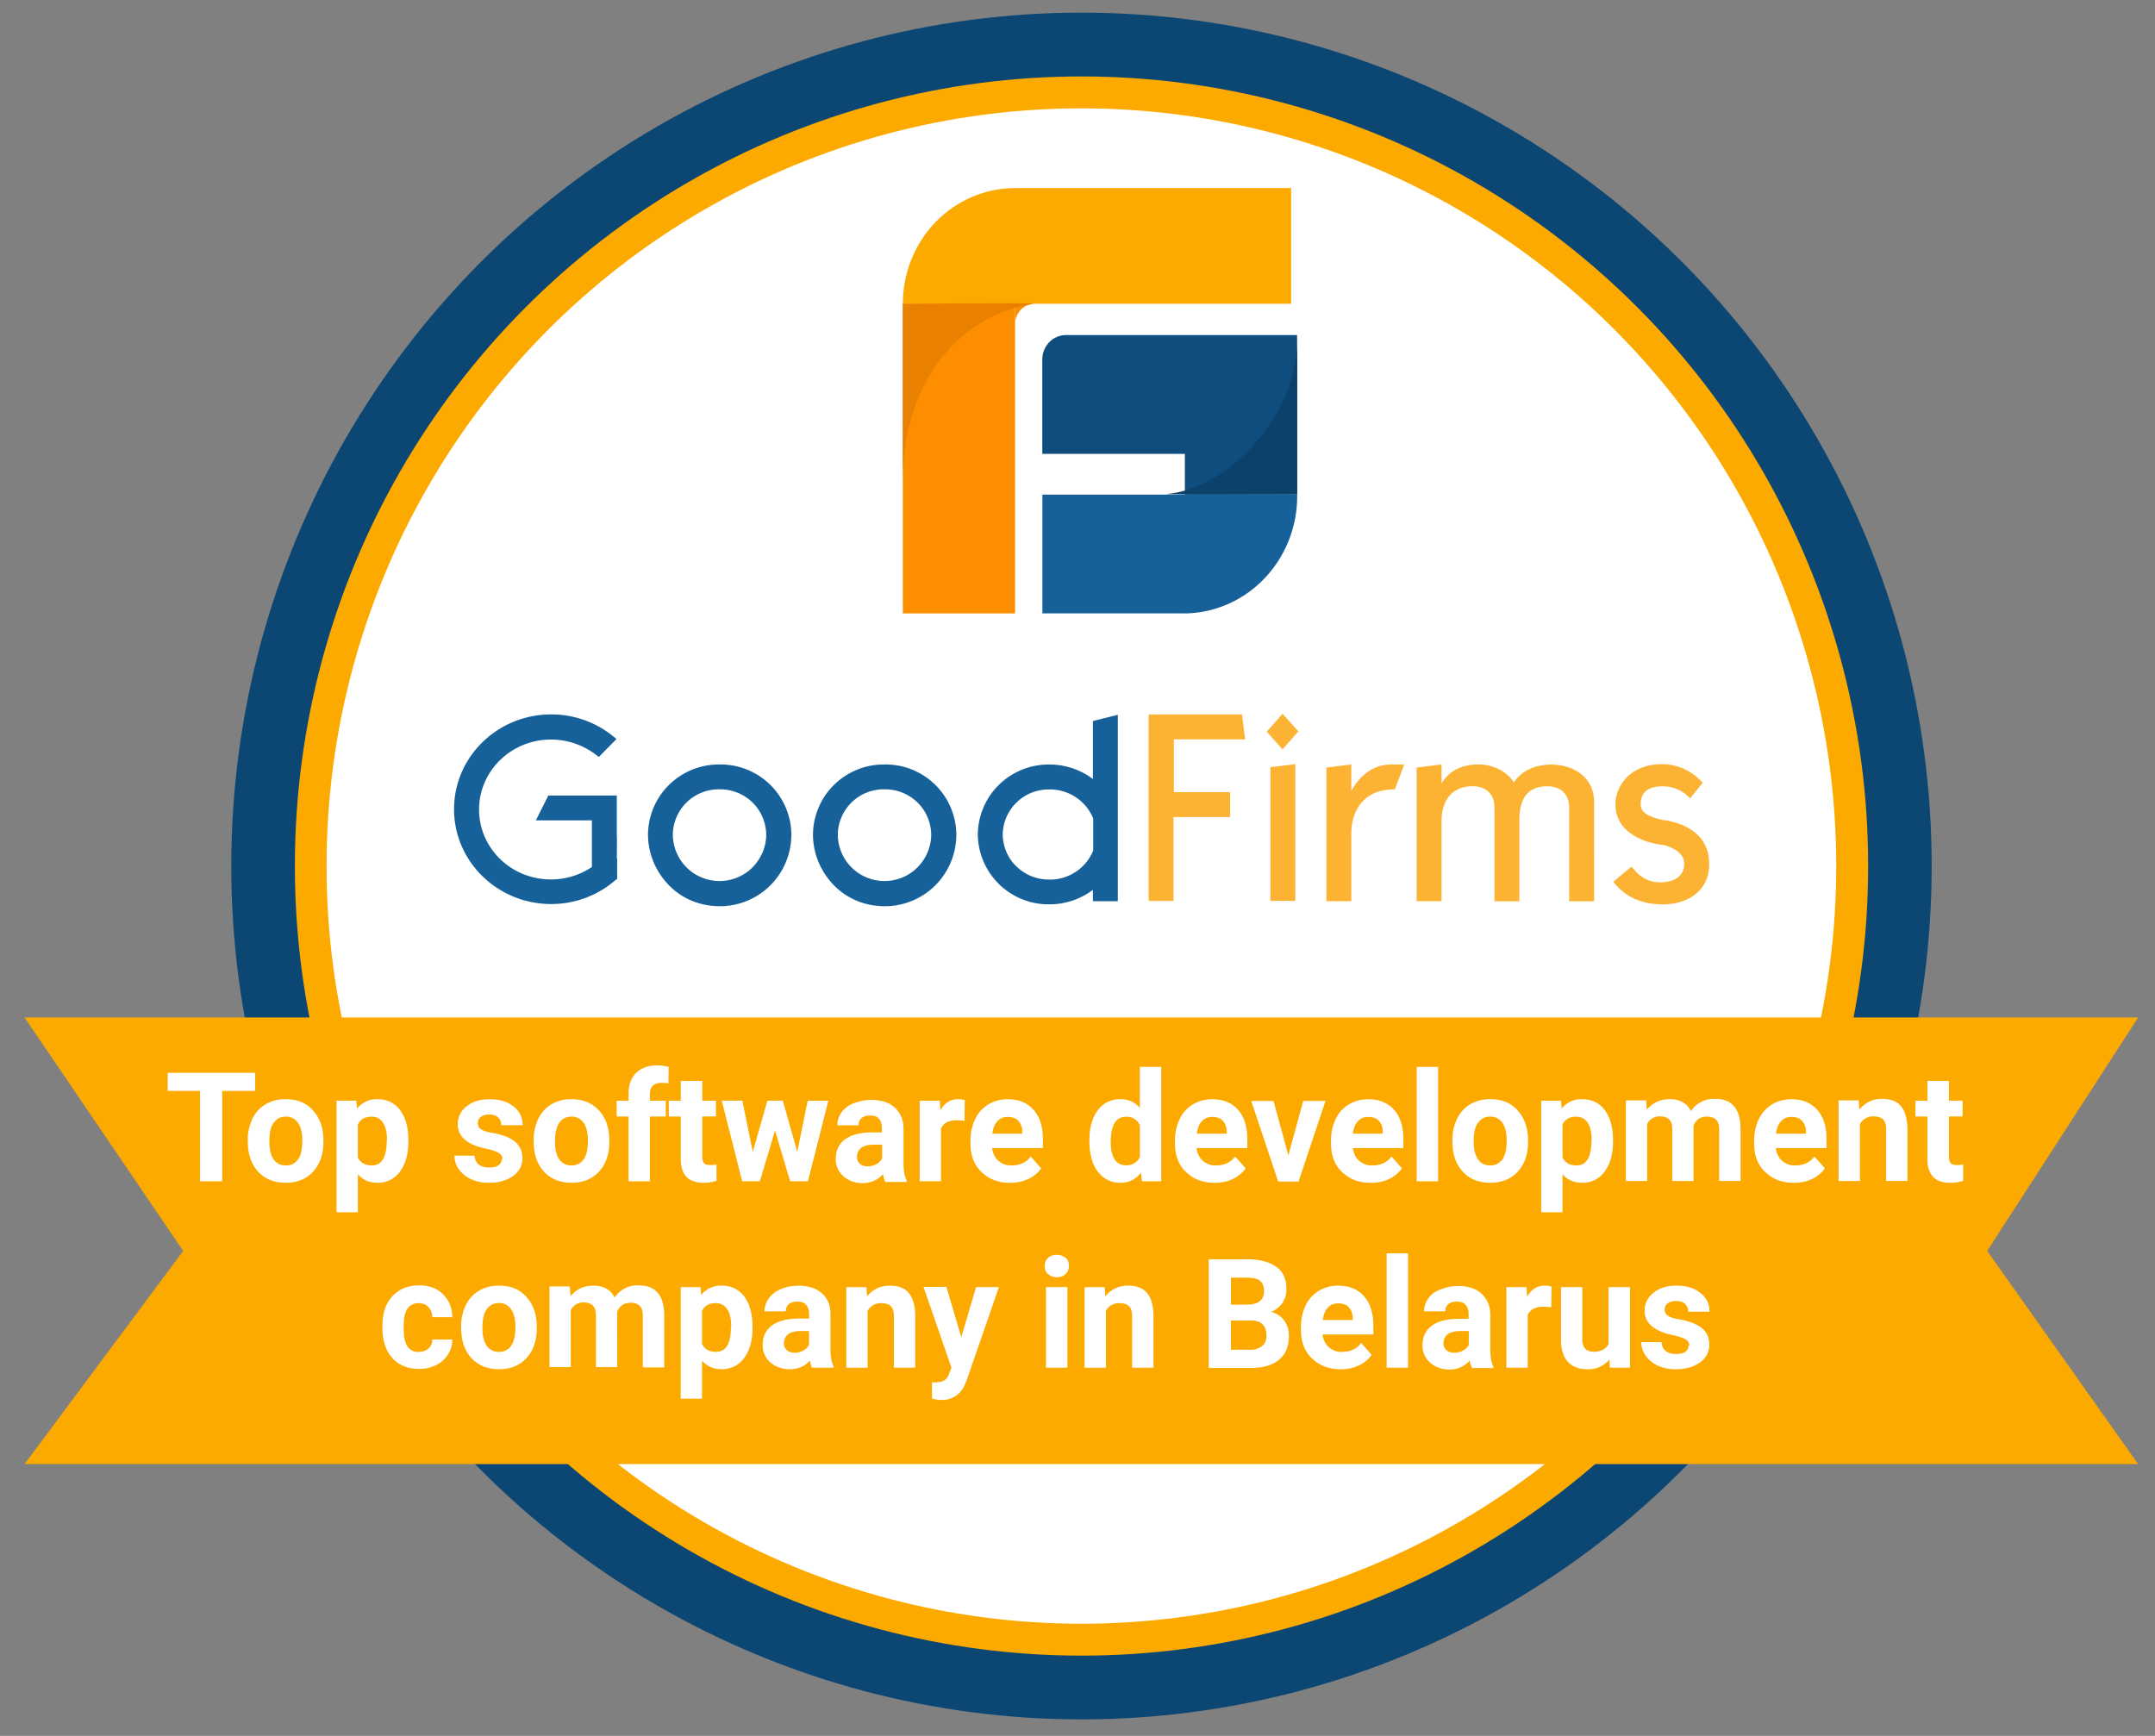<svg xmlns="http://www.w3.org/2000/svg" xmlns:xlink="http://www.w3.org/1999/xlink" width="72" height="58" fill="none"><rect width="100%" height="100%" fill="#808080" stroke="none"/><ellipse cx="36.133" cy="28.935" rx="28.406" ry="28.513" fill="#0c4773"/><ellipse cx="36.134" cy="28.936" rx="26.282" ry="26.382" fill="#fcaa00"/><ellipse cx="36.13" cy="28.936" rx="25.22" ry="25.316" fill="#fff"/><path d="M33.914 6.283h9.223v3.867H30.164c0-1.025.395-2.01 1.098-2.734s1.657-1.132 2.652-1.132h0z" fill="#fcaa00"/><path d="M39.54 20.495h-4.713v-3.97h8.513v.052c0 .515-.098 1.024-.29 1.5a3.93 3.93 0 0 1-.824 1.271c-.713.735-1.68 1.148-2.687 1.148h0z" fill="#17619a"/><path d="M34.824 15.165h4.763v1.36h3.75v-5.33h-7.72a.78.78 0 0 0-.561.24.83.83 0 0 0-.232.579v3.153z" fill="#0e4d7d"/><g fill="#fc8e00"><path d="M33.914 20.496V10.15h-3.75v10.346h3.75z"/><path d="M33.914 10.15h.66a.64.64 0 0 0-.252.051c-.08.034-.153.084-.214.147a.68.68 0 0 0-.143.22c-.033.082-.05.17-.05.26v-.68z"/></g><path d="M30.164 10.15v5.852c0-2.926 1.634-5.423 4.358-5.852.282-.044-4.358 0-4.358 0z" fill="#ea8000"/><path d="M43.34 16.506v-5.1c0 2.403-2.23 4.912-4.358 5.1-.284.025 4.358 0 4.358 0z" fill="#0b416b"/><path d="M24.04 26.373c.407-.006.8.15 1.092.43s.46.67.468 1.075c0 .413-.164.8-.457 1.102a1.56 1.56 0 0 1-2.206 0c-.293-.292-.457-.688-.457-1.102.007-.406.176-.793.468-1.075s.685-.437 1.092-.43h0zm0-.83a2.37 2.37 0 0 0-.907.17c-.288.116-.55.287-.773.504s-.4.476-.52.76a2.36 2.36 0 0 0-.19.902c0 .634.252 1.24.7 1.7s1.057.7 1.7.7a2.39 2.39 0 0 0 1.69-.7c.447-.448.7-1.056.7-1.7a2.36 2.36 0 0 0-.711-1.663c-.222-.217-.485-.388-.773-.504a2.37 2.37 0 0 0-.907-.17h0zm5.512.83c.407-.006.8.15 1.092.43s.46.67.468 1.075c0 .413-.164.8-.457 1.102a1.56 1.56 0 0 1-2.663-1.102c.007-.406.176-.793.468-1.075s.685-.437 1.092-.43h0zm0-.83a2.37 2.37 0 0 0-.907.17c-.288.116-.55.287-.773.504s-.4.476-.52.76a2.36 2.36 0 0 0-.19.902c0 .634.252 1.24.7 1.7s1.057.7 1.7.7a2.39 2.39 0 0 0 1.69-.7c.447-.448.7-1.056.7-1.7a2.36 2.36 0 0 0-.711-1.663c-.222-.217-.485-.388-.773-.504a2.37 2.37 0 0 0-.907-.17h0zm6.963-1.453v1.938c-.42-.315-.93-.485-1.456-.484a2.37 2.37 0 0 0-.907.17c-.288.116-.55.287-.773.504s-.4.476-.52.76a2.36 2.36 0 0 0-.19.902 2.36 2.36 0 0 0 .19.902 2.38 2.38 0 0 0 .52.76 2.37 2.37 0 0 0 1.68.674c.525.001 1.036-.17 1.456-.484v.38h.832v-6.23l-.832.208zm-1.456 5.297a1.54 1.54 0 0 1-1.09-.43c-.3-.28-.46-.67-.468-1.075.007-.406.176-.793.468-1.075s.685-.437 1.1-.43a1.56 1.56 0 0 1 1.456.97v1.072a1.56 1.56 0 0 1-1.456.97z" fill="#17619a"/><path d="M43.277 30.1h-.832v-4.466l.832-.104v4.57zm-4.057-5.398h2.38l-.104-.83h-3.12v6.23h.832v-2.804H41.1v-.83h-1.88v-1.765zm3.63.334l-.528-.587.53-.6.528.588-.53.6z" fill="#fcb333"/><path d="M20.608 28.68l.006-.698-.006.014V26.58H18.32l-.416.83h1.872v1.558a2.45 2.45 0 0 1-1.37.416c-1.333 0-2.4-1.048-2.4-2.337s1.077-2.337 2.4-2.337c.583-.002 1.146.205 1.6.583l.59-.6c-.602-.533-1.38-.827-2.184-.823-1.79 0-3.242 1.42-3.242 3.168s1.455 3.168 3.245 3.168a3.27 3.27 0 0 0 2.184-.831h.02v-.704z" fill="#17619a"/><path d="M46.5 25.542c-.682 0-1.097.432-1.352.887v-.887l-.832.104v4.466h.832v-2.285c0-.3.104-1.454 1.456-1.454l.312-.83H46.5zm5.407 0c-.7 0-1.1.256-1.324.6-.27-.423-.786-.6-1.172-.6-.66 0-1.034.277-1.248.638v-.638l-.832.104v4.466h.832V27.39c.014-.623.33-1.12 1.04-1.12.086 0 .728 0 .728.727v3.116h.832v-2.7c0-.643.208-1.142.936-1.142.086 0 .728 0 .728.727v3.116h.832V26.8c0-.914-.808-1.246-1.352-1.246zm3.637 4.673c-.896 0-1.33-.4-1.56-.654l-.082-.1.602-.502c.036.036.06.054.104.104a1.08 1.08 0 0 0 .936.415c.03 0 .728-.007.728-.623 0-.434-.58-.6-.7-.623-.608-.06-1.598-.405-1.598-1.35 0-.652.52-1.35 1.56-1.35.257 0 .5.056.744.164a1.78 1.78 0 0 1 .608.46l-.416.52a1.28 1.28 0 0 0-.425-.304c-.16-.07-.335-.1-.5-.1-.728 0-.728.467-.728.623 0 .423.858.52.866.52l.047.006c.476.098 1.375.4 1.375 1.448 0 .955-.785 1.35-1.56 1.35z" fill="#fcb333"/><path d="M71.437 33.996H.82l5.3 7.8-5.3 7.122h70.617l-5.044-7.122 5.044-7.8z" fill="#fcaa00"/><g fill="#fff"><path d="M8.524 36.45h-1.1v3.02h-.74v-3.02H5.602v-.605h2.923v.605zm-.246 1.647a1.61 1.61 0 0 1 .153-.714 1.12 1.12 0 0 1 .44-.485 1.28 1.28 0 0 1 .668-.172c.36 0 .653.1.88.334s.356.524.382.906l.005.184c0 .413-.114.745-.342.995s-.535.373-.92.373-.692-.124-.922-.373-.343-.587-.343-1.015v-.032zM9 38.15c0 .255.048.45.143.587a.47.47 0 0 0 .409.202.47.47 0 0 0 .404-.199c.097-.134.145-.348.145-.642 0-.25-.05-.445-.145-.582a.47.47 0 0 0-.409-.207c-.174 0-.3.07-.404.207S9 37.863 9 38.15zm4.643-.003c0 .415-.094.748-.28.998a.89.89 0 0 1-.754.373c-.27 0-.487-.095-.653-.284v1.27h-.712v-3.728h.66l.025.264a.83.83 0 0 1 .675-.314c.33 0 .584.123.766.368s.274.584.274 1.015v.037zm-.712-.052c0-.25-.044-.444-.133-.58s-.214-.204-.382-.204c-.223 0-.377.086-.46.26v1.102c.087.178.242.266.466.266.34 0 .5-.28.5-.844zm3.856.63c0-.088-.044-.157-.13-.207s-.224-.097-.414-.137c-.634-.134-.95-.406-.95-.816a.74.74 0 0 1 .293-.597c.197-.16.454-.24.77-.24.338 0 .6.08.8.24a.76.76 0 0 1 .306.627h-.712c0-.103-.033-.187-.1-.254s-.168-.102-.308-.102c-.12 0-.213.027-.28.082a.26.26 0 0 0-.099.209c0 .08.037.144.1.194s.202.1.38.127.327.075.448.12c.376.14.564.38.564.724 0 .246-.104.445-.313.597s-.478.227-.808.227a1.42 1.42 0 0 1-.596-.12 1.02 1.02 0 0 1-.407-.33.78.78 0 0 1-.148-.455h.675c.007.128.053.226.14.294s.204.102.35.102c.136 0 .24-.026.308-.077s.106-.122.106-.207z"/><path d="M17.83 38.097a1.61 1.61 0 0 1 .153-.714c.102-.21.248-.37.44-.485a1.28 1.28 0 0 1 .668-.172c.36 0 .653.11.88.334s.356.524.382.906l.005.184c0 .413-.114.745-.343.995s-.535.373-.92.373-.692-.124-.922-.373-.343-.587-.343-1.015v-.032zm.712.052c0 .255.048.45.143.587a.47.47 0 0 0 .409.202.47.47 0 0 0 .404-.199c.097-.134.145-.348.145-.642 0-.25-.05-.445-.145-.582a.47.47 0 0 0-.409-.207c-.174 0-.31.07-.404.207s-.143.348-.143.635z"/><path d="M21 39.47v-2.165h-.397v-.528H21v-.23c0-.302.085-.536.256-.702s.413-.25.722-.25c.1 0 .22.017.362.05l-.007.557a.9.9 0 0 0-.217-.022c-.268 0-.402.127-.402.38v.217h.53v.528h-.53v2.165h-.715zm2.465-3.356v.662h.456v.528h-.456v1.344c0 .1.02.17.057.214s.1.065.217.065c.08 0 .15-.006.2-.017v.545c-.14.043-.283.065-.43.065-.5 0-.754-.255-.764-.764v-1.45h-.4v-.528h.4v-.662h.712zm3.172 2.376l.35-1.715h.688l-.68 2.693h-.596l-.505-1.695-.505 1.695h-.594l-.68-2.693h.688l.348 1.712.488-1.712h.515l.485 1.715zm2.937.98a.81.81 0 0 1-.072-.24c-.172.194-.397.3-.673.3-.26 0-.478-.076-.65-.23a.74.74 0 0 1-.256-.577c0-.285.104-.504.313-.657s.513-.23.9-.23h.328v-.154c0-.125-.032-.224-.096-.3s-.162-.112-.298-.112c-.12 0-.214.03-.283.087s-.1.138-.1.24h-.712a.73.73 0 0 1 .143-.433c.095-.133.23-.236.404-.3s.37-.114.586-.114c.33 0 .6.084.78.25s.3.4.3.702v1.167c.002.256.037.45.106.58v.042h-.72zm-.6-.5c.105 0 .202-.023.3-.07a.47.47 0 0 0 .197-.192v-.463h-.266c-.357 0-.546.124-.57.373l-.003.042a.29.29 0 0 0 .094.221c.062.058.148.087.256.087zm3.25-1.52a1.91 1.91 0 0 0-.256-.02c-.27 0-.446.092-.53.276v1.762h-.712v-2.693h.673l.02.32c.143-.247.34-.37.594-.37a.74.74 0 0 1 .222.032l-.01.692zm1.523 2.07c-.4 0-.7-.12-.956-.363s-.367-.565-.367-.968v-.07c0-.27.052-.512.155-.724a1.14 1.14 0 0 1 .439-.493c.2-.116.407-.174.65-.174.365 0 .65.116.86.348s.316.562.316.988v.294h-1.698c.023.176.092.317.207.423a.63.63 0 0 0 .441.159c.274 0 .5-.1.643-.3l.35.396a1.08 1.08 0 0 1-.434.358c-.182.085-.384.127-.606.127zm-.08-2.2a.45.45 0 0 0-.345.144c-.09.096-.143.234-.168.413h1v-.057a.53.53 0 0 0-.128-.368c-.082-.088-.2-.132-.35-.132zm2.73.782c0-.42.093-.754.278-1.003s.443-.373.766-.373a.81.81 0 0 1 .643.294v-1.374h.715v3.823h-.643l-.035-.286c-.177.224-.406.336-.685.336-.314 0-.566-.124-.757-.373s-.283-.598-.283-1.043zm.712.052c0 .252.044.446.13.58s.214.202.38.202c.22 0 .375-.094.466-.28v-1.063c-.1-.187-.242-.28-.46-.28-.343 0-.515.28-.515.844zm3.47 1.366c-.4 0-.7-.12-.956-.363s-.367-.565-.367-.968v-.07c0-.27.052-.512.155-.724a1.14 1.14 0 0 1 .439-.493c.2-.116.407-.174.65-.174.365 0 .65.116.86.348s.315.562.315.988v.294h-1.698c.023.176.092.317.207.423a.63.63 0 0 0 .441.159c.274 0 .5-.1.643-.3l.35.396a1.08 1.08 0 0 1-.434.358c-.182.085-.384.127-.606.127zm-.08-2.2a.45.45 0 0 0-.345.144c-.09.096-.143.234-.168.413h1v-.057c-.003-.16-.046-.282-.128-.368s-.2-.132-.35-.132zm2.547 1.28l.495-1.814h.744l-.9 2.693h-.68l-.9-2.693h.744l.495 1.814zm2.746.92c-.4 0-.7-.12-.956-.363s-.367-.565-.367-.968v-.07c0-.27.052-.512.155-.724a1.14 1.14 0 0 1 .439-.493c.2-.116.407-.174.65-.174.365 0 .65.116.86.348s.315.562.315.988v.294H45.2c.023.176.092.317.207.423a.63.63 0 0 0 .441.159c.274 0 .5-.1.643-.3l.35.396a1.08 1.08 0 0 1-.434.358c-.182.085-.384.127-.606.127zm-.08-2.2a.45.45 0 0 0-.345.144c-.09.096-.143.234-.168.413h1v-.057c-.003-.16-.046-.282-.128-.368s-.2-.132-.35-.132zm2.336 2.15h-.715v-3.823h.715v3.823zm.478-1.373a1.61 1.61 0 0 1 .153-.714 1.12 1.12 0 0 1 .44-.485 1.28 1.28 0 0 1 .668-.172c.36 0 .653.1.88.334s.356.524.382.906l.005.184c0 .413-.114.745-.343.995s-.535.373-.92.373-.692-.124-.922-.373-.343-.587-.343-1.015v-.032zm.712.052c0 .255.048.45.143.587a.47.47 0 0 0 .409.202.47.47 0 0 0 .404-.199c.097-.134.145-.348.145-.642 0-.25-.048-.445-.145-.582a.47.47 0 0 0-.409-.207c-.174 0-.3.07-.404.207s-.143.348-.143.635zm4.654-.002c0 .415-.094.748-.28.998a.89.89 0 0 1-.754.373c-.27 0-.487-.095-.653-.284v1.27h-.712v-3.728h.66l.025.264a.83.83 0 0 1 .675-.314c.33 0 .584.123.766.368s.273.584.273 1.015v.037zm-.712-.052c0-.25-.044-.444-.133-.58s-.214-.204-.382-.204c-.223 0-.377.086-.46.26v1.102c.087.178.242.266.466.266.34 0 .5-.28.5-.844zM55 36.776l.022.3c.2-.234.444-.35.766-.35.343 0 .58.137.707.4a.91.91 0 0 1 .801-.411c.3 0 .504.085.646.256s.212.425.212.767v1.72h-.715V37.75c0-.153-.03-.264-.1-.334s-.163-.107-.313-.107c-.214 0-.36.103-.444.3l.002 1.85h-.712v-1.715c0-.156-.03-.27-.1-.338s-.164-.105-.3-.105a.46.46 0 0 0-.439.254v1.904h-.712v-2.693H55zm4.93 2.744c-.4 0-.7-.12-.956-.363s-.367-.565-.367-.968v-.07c0-.27.052-.512.155-.724a1.14 1.14 0 0 1 .439-.493c.2-.116.407-.174.65-.174.365 0 .65.116.86.348s.315.562.315.988v.294H59.33c.023.176.092.317.207.423a.63.63 0 0 0 .441.159c.274 0 .5-.1.643-.3l.35.396a1.08 1.08 0 0 1-.434.358c-.182.085-.384.127-.606.127zm-.08-2.2a.45.45 0 0 0-.345.144c-.09.096-.143.234-.168.413h1v-.057a.53.53 0 0 0-.128-.368c-.082-.088-.2-.132-.35-.132zm2.25-.544l.022.3c.2-.24.446-.36.766-.36.283 0 .493.084.63.25s.2.418.212.752v1.74h-.712v-1.722c0-.153-.033-.263-.098-.33s-.175-.105-.328-.105a.49.49 0 0 0-.451.259v1.9h-.712v-2.693h.67z"/><path d="M65.116 36.114v.662h.456v.528h-.456v1.344c0 .1.02.17.057.214s.1.065.217.065c.08 0 .15-.006.2-.017v.545c-.14.043-.283.065-.43.065-.5 0-.754-.255-.764-.764v-1.45h-.4v-.528h.4v-.662h.712zm-51.12 9.054a.46.46 0 0 0 .32-.11c.082-.074.125-.17.128-.3h.668c-.002.182-.05.35-.148.503a.99.99 0 0 1-.399.353 1.24 1.24 0 0 1-.557.124c-.38 0-.682-.122-.902-.366s-.33-.584-.33-1.015v-.047c0-.415.1-.746.328-.993s.518-.37.9-.37c.333 0 .6.096.8.3s.305.446.308.764h-.668c-.003-.14-.046-.252-.128-.338a.43.43 0 0 0-.325-.132.43.43 0 0 0-.377.184c-.084.12-.126.32-.126.592v.075c0 .277.042.476.126.597s.2.182.382.182z"/><path d="M15.407 44.327a1.61 1.61 0 0 1 .153-.714 1.12 1.12 0 0 1 .44-.485 1.28 1.28 0 0 1 .668-.172c.36 0 .653.1.88.334s.356.524.382.906l.005.184c0 .413-.114.745-.343.995s-.535.373-.92.373-.692-.124-.922-.373-.342-.587-.342-1.015v-.032zm.712.052c0 .255.048.45.143.587a.47.47 0 0 0 .409.201.47.47 0 0 0 .404-.199c.097-.134.145-.348.145-.642 0-.25-.05-.445-.145-.582a.47.47 0 0 0-.409-.207c-.174 0-.3.07-.404.207s-.143.348-.143.635zm2.92-1.373l.022.3c.2-.234.444-.35.766-.35.343 0 .58.137.707.4a.91.91 0 0 1 .8-.41c.3 0 .504.086.646.256s.212.425.212.767v1.72h-.715v-1.72c0-.153-.03-.264-.1-.334s-.163-.107-.313-.107c-.214 0-.362.103-.444.3l.002 1.85h-.712v-1.715c0-.156-.03-.27-.1-.34s-.164-.105-.3-.105a.46.46 0 0 0-.439.254v1.904h-.712v-2.693h.668zm6.103 1.37c0 .415-.094.747-.28.998a.89.89 0 0 1-.754.373c-.27 0-.487-.095-.653-.284v1.27h-.712v-3.728h.66l.025.264a.83.83 0 0 1 .675-.314c.33 0 .584.123.766.368s.273.584.273 1.015v.037zm-.712-.052c0-.25-.044-.444-.133-.58s-.214-.204-.382-.204c-.223 0-.377.086-.46.26v1.102c.087.178.242.266.466.266.34 0 .5-.28.5-.844z"/><path d="M27.132 45.698c-.033-.065-.057-.145-.072-.24-.173.194-.397.29-.673.29-.26 0-.478-.076-.65-.23a.74.74 0 0 1-.256-.577c0-.285.104-.504.313-.657s.513-.23.91-.23h.328V43.9c0-.124-.032-.224-.096-.3s-.162-.112-.298-.112c-.12 0-.214.03-.283.087s-.1.138-.1.24h-.712c0-.156.048-.3.143-.433s.23-.236.404-.31.37-.114.587-.114c.33 0 .59.084.78.25s.29.4.29.702v1.167c.002.255.037.45.106.58v.042h-.72zm-.59-.5c.105 0 .202-.023.29-.07a.47.47 0 0 0 .197-.192v-.463h-.266c-.357 0-.546.124-.57.373l-.002.042a.29.29 0 0 0 .094.221c.063.058.148.087.256.087z"/><use xlink:href="#B"/><path d="M32.117 44.68l.493-1.675h.764l-1.072 3.1-.06.142a.81.81 0 0 1-.789.528c-.104 0-.2-.016-.315-.047v-.545l.108.002c.135 0 .235-.02.3-.062a.38.38 0 0 0 .158-.207l.084-.22-.934-2.7h.766l.495 1.675zm3.546 1.018h-.715v-2.693h.715v2.693zm-.757-3.4c0-.108.035-.197.106-.266s.17-.105.293-.105.218.035.3.105.108.158.108.266a.36.36 0 0 1-.11.27c-.073.07-.168.105-.288.105s-.217-.035-.3-.105-.108-.16-.108-.27z"/><use xlink:href="#B" x="7.96"/><path d="M40.385 45.698v-3.624h1.257c.435 0 .765.085 1 .254s.338.414.338.74a.83.83 0 0 1-.136.47c-.1.134-.216.233-.377.296a.75.75 0 0 1 .434.281.83.83 0 0 1 .16.518c0 .348-.1.612-.33.8s-.534.27-.94.274h-1.395zm.74-1.578v.978h.633a.62.62 0 0 0 .407-.124c.107-.084.148-.2.148-.348 0-.332-.17-.5-.5-.505h-.678zm0-.528h.547c.373-.007.56-.157.56-.45 0-.164-.048-.282-.143-.353s-.242-.1-.446-.1h-.517v.913zm3.663 2.156c-.4 0-.7-.12-.956-.363s-.367-.565-.367-.968v-.07c0-.27.052-.512.155-.724a1.14 1.14 0 0 1 .439-.493c.2-.116.407-.174.65-.174.365 0 .65.116.86.35s.316.562.316.988v.294h-1.698c.023.176.092.317.207.423a.63.63 0 0 0 .441.159c.274 0 .5-.1.643-.3l.35.396a1.08 1.08 0 0 1-.434.358c-.182.085-.384.127-.606.127zm-.08-2.2a.45.45 0 0 0-.345.144c-.09.096-.143.234-.168.413h1v-.057a.53.53 0 0 0-.128-.368c-.082-.088-.2-.132-.35-.132zm2.335 2.15h-.715v-3.823h.715v3.823zm2.134 0a.81.81 0 0 1-.072-.24c-.172.194-.397.3-.673.3-.26 0-.478-.076-.65-.23a.74.74 0 0 1-.256-.577c0-.285.104-.504.313-.657s.513-.23.9-.23h.328V43.9a.45.45 0 0 0-.096-.3c-.064-.076-.162-.112-.298-.112-.12 0-.214.03-.283.087s-.1.138-.1.24h-.712a.73.73 0 0 1 .143-.433c.095-.133.23-.236.404-.3s.37-.114.587-.114c.33 0 .6.084.78.25s.3.4.3.702v1.167c.002.255.037.45.106.58v.042h-.72zm-.6-.5c.105 0 .202-.023.3-.07a.47.47 0 0 0 .197-.192v-.463H48.8c-.357 0-.546.124-.57.373l-.002.042a.29.29 0 0 0 .094.221c.062.058.148.087.256.087zm3.25-1.518a1.96 1.96 0 0 0-.256-.02c-.27 0-.446.092-.53.276v1.762h-.712v-2.693h.673l.02.32c.143-.247.34-.37.594-.37a.74.74 0 0 1 .222.032l-.01.692zm1.942 1.745a.89.89 0 0 1-.73.324c-.286 0-.504-.083-.656-.25s-.226-.4-.23-.73v-1.765h.712v1.74c0 .28.127.42.38.42.242 0 .407-.085.498-.254v-1.906h.715v2.693h-.67l-.02-.274zm2.672-.47c0-.088-.044-.157-.13-.207s-.224-.097-.414-.137c-.634-.134-.95-.406-.95-.816a.74.74 0 0 1 .293-.597c.197-.16.454-.242.77-.242.338 0 .6.08.8.242a.76.76 0 0 1 .306.627h-.712c0-.103-.033-.187-.1-.254s-.168-.102-.308-.102c-.12 0-.213.027-.28.082a.26.26 0 0 0-.099.209c0 .08.037.144.1.194s.202.1.38.127.327.075.448.12c.376.14.564.38.564.724 0 .246-.104.445-.313.597s-.478.227-.808.227a1.42 1.42 0 0 1-.596-.119 1.02 1.02 0 0 1-.407-.33.78.78 0 0 1-.148-.456h.675c.007.128.053.226.14.294s.204.102.35.102c.136 0 .24-.026.308-.077s.106-.122.106-.207z"/></g><defs ><path id="B" d="M28.948 43.006l.022.31c.19-.24.446-.36.766-.36.283 0 .493.084.63.25s.21.418.212.752v1.74h-.712v-1.722c0-.153-.033-.263-.1-.33s-.175-.105-.328-.105a.49.49 0 0 0-.451.259v1.9h-.712v-2.693h.67z"/></defs></svg>